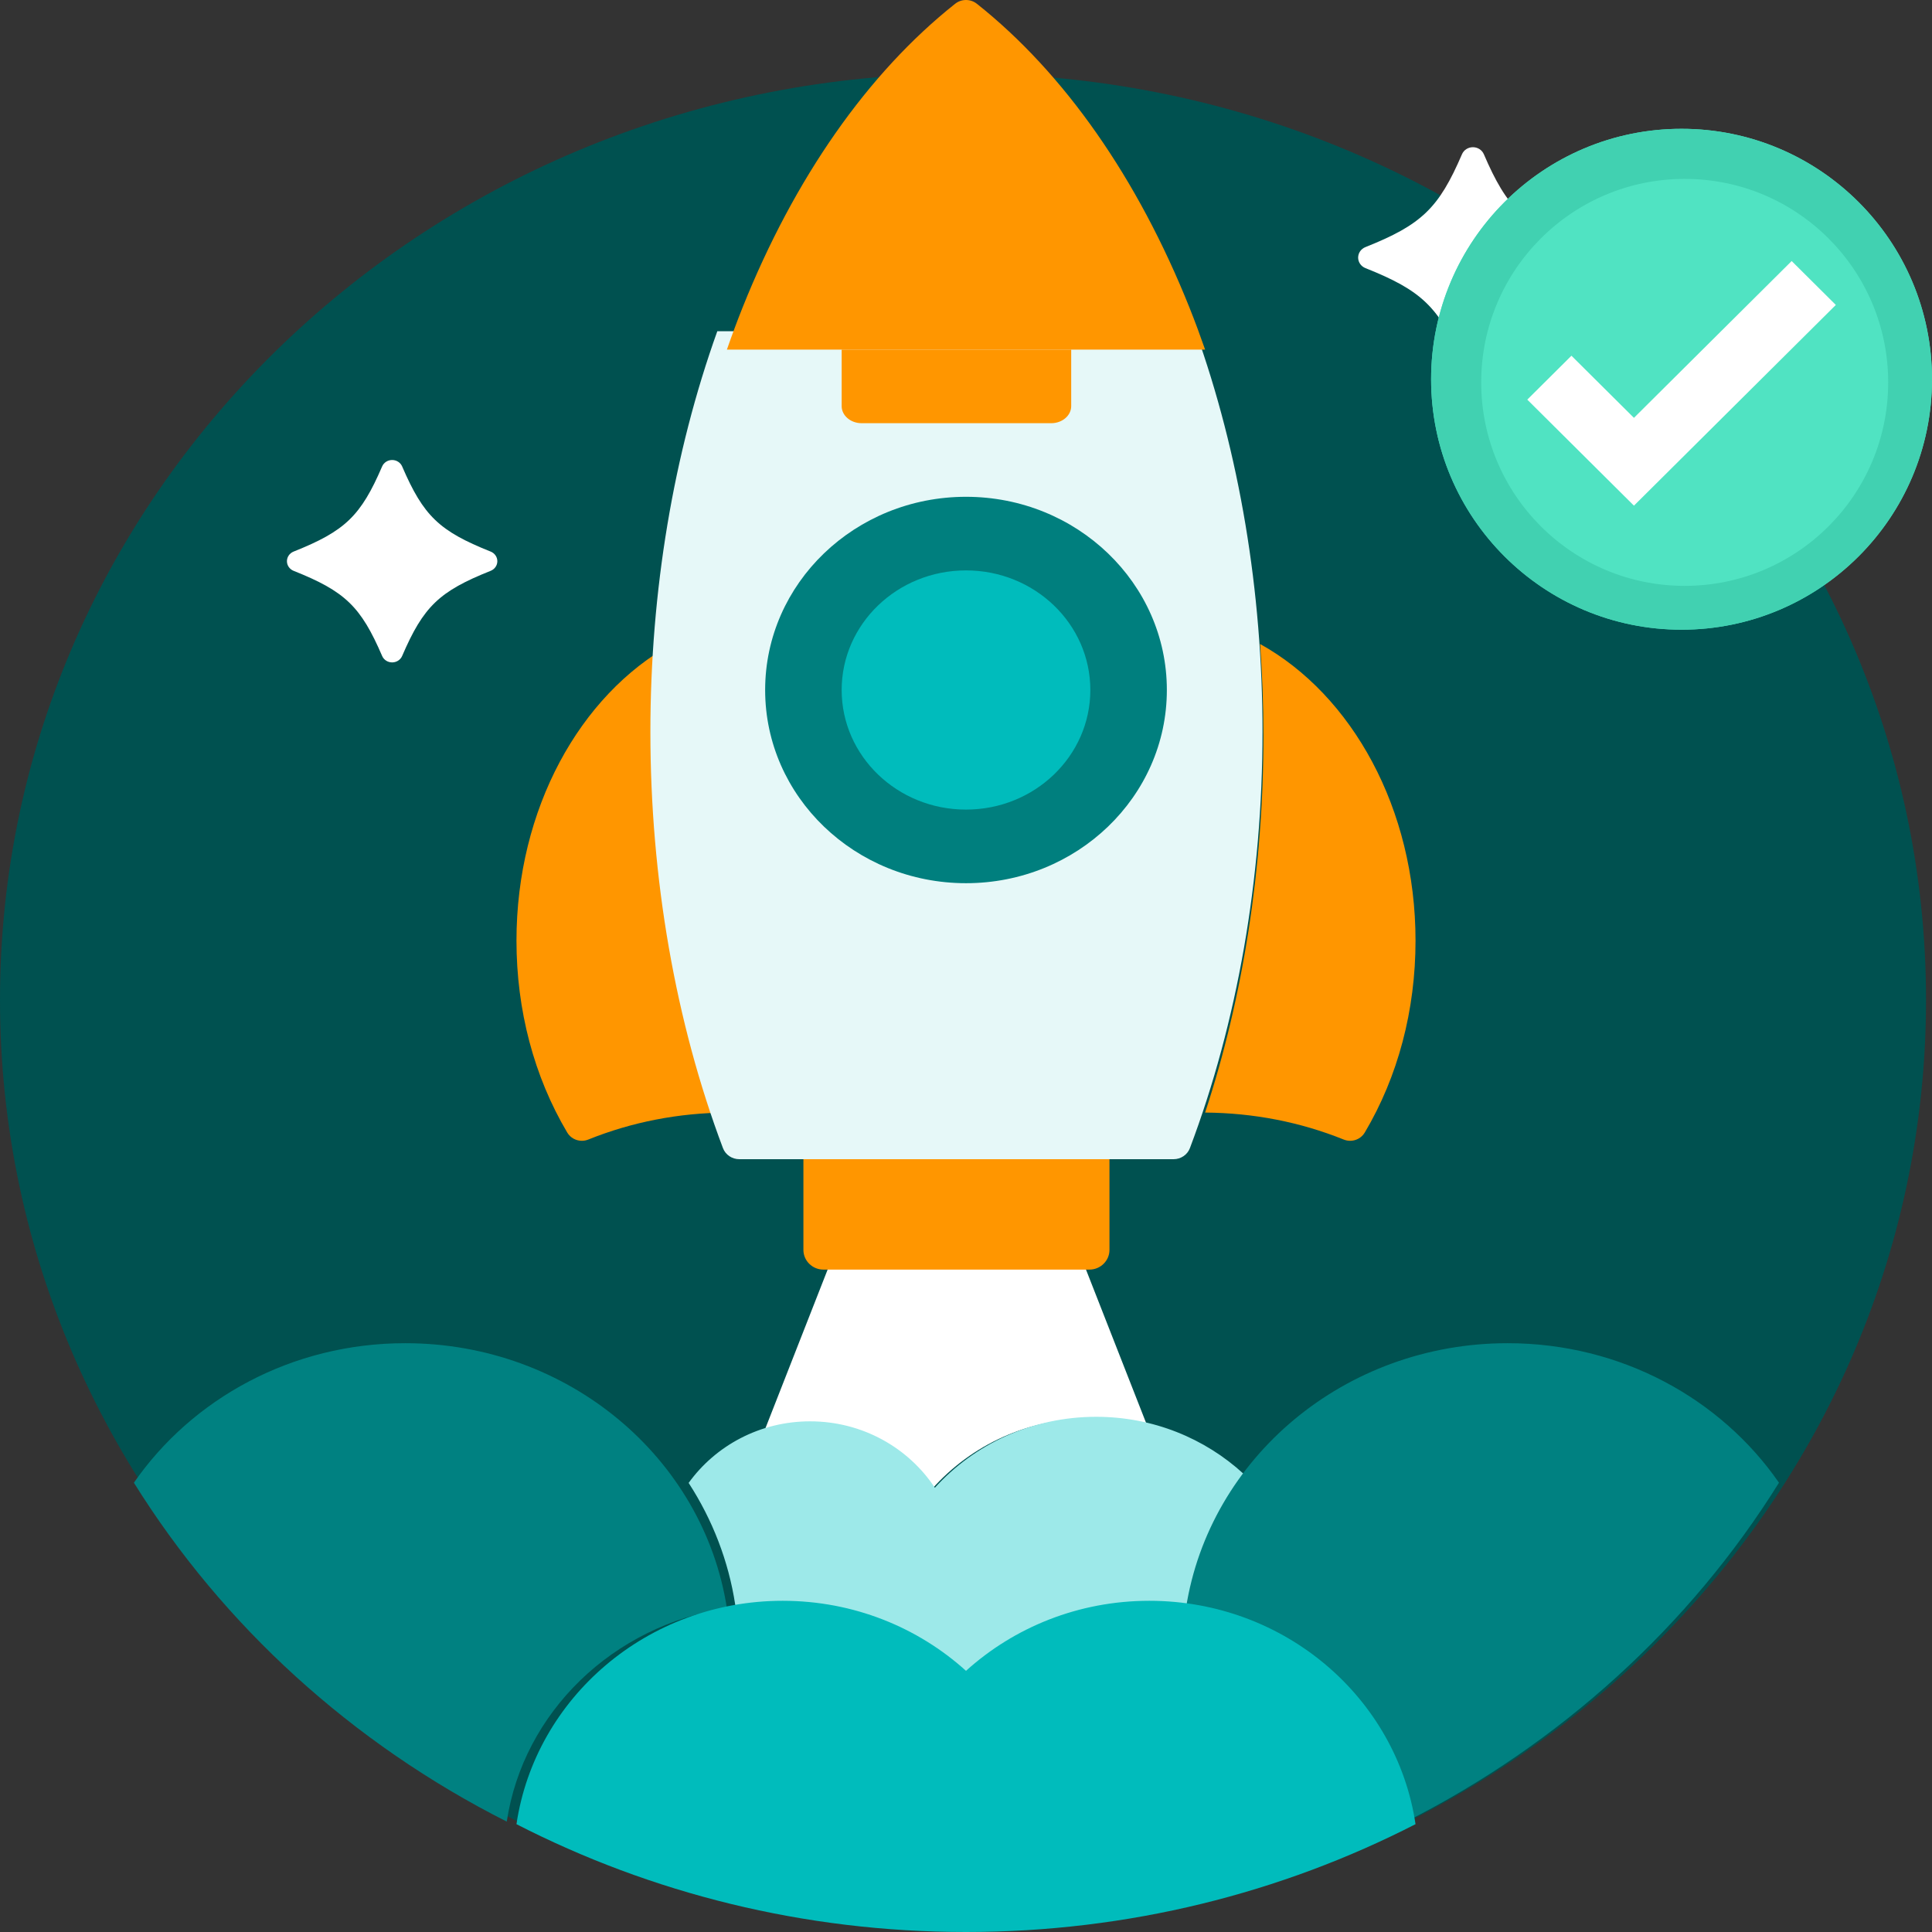<?xml version="1.0" encoding="UTF-8"?>
<svg width="135px" height="135px" viewBox="0 0 135 135" version="1.1" xmlns="http://www.w3.org/2000/svg" xmlns:xlink="http://www.w3.org/1999/xlink">
    <rect x="0" y="0" width="135" height="135" fill="#333333" stroke="none"/>
    <!-- Generator: Sketch 57.1 (83088) - https://sketch.com -->
    <title>icon/portfolio_successful_p5</title>
    <desc>Created with Sketch.</desc>
    <g id="icon/portfolio_successful_p5" stroke="none" stroke-width="1" fill="none" fill-rule="evenodd">
        <g id="icon/p5">
            <g id="Group">
                <g id="Group-3" transform="translate(0, 5.143)" fill="#005150">
                    <path d="M67.291,0 C104.455,0 134.583,28.98 134.583,64.728 C134.583,100.476 104.455,129.456 67.291,129.456 C30.127,129.456 0,100.476 0,64.728 C0,28.98 30.127,0 67.291,0" id="Fill-1"></path>
                </g>
                <path d="M56.275,99.448 C59.69,99.448 62.836,101.157 64.691,104.02 C64.736,104.09 64.813,104.136 64.897,104.142 C64.904,104.143 64.911,104.143 64.918,104.143 C64.995,104.143 65.069,104.11 65.12,104.052 C67.9,100.922 71.897,99.127 76.087,99.127 C77.514,99.127 78.893,99.335 80.198,99.717 L75.381,87.429 L58.335,87.429 L53.465,99.851 C54.357,99.59 55.3,99.448 56.275,99.448" id="Fill-4" fill="#FFFFFF"></path>
                <path d="M51.374,112.13 C51.384,112.2 51.423,112.263 51.482,112.305 C51.529,112.339 51.585,112.357 51.643,112.357 C51.657,112.357 51.671,112.356 51.686,112.354 C52.658,112.203 53.634,112.126 54.587,112.126 C59.244,112.126 63.686,113.832 67.096,116.929 C67.149,116.976 67.215,117 67.282,117 C67.349,117 67.415,116.976 67.468,116.929 C70.877,113.832 75.32,112.126 79.977,112.126 C80.929,112.126 81.906,112.203 82.878,112.354 C82.893,112.356 82.907,112.357 82.921,112.357 C82.979,112.357 83.035,112.339 83.082,112.305 C83.141,112.263 83.18,112.2 83.19,112.13 C83.694,108.828 84.969,105.701 86.881,102.972 C84.191,100.511 80.574,99 76.593,99 C72.105,99 68.08,100.918 65.324,103.957 C63.479,101.166 60.265,99.317 56.605,99.317 C53.095,99.317 49.995,101.019 48.119,103.62 C49.788,106.193 50.91,109.087 51.374,112.13" id="Fill-6" fill="#9DE9E9"></path>
                <path d="M50.792,112.371 C49.165,101.895 39.722,93.857 28.315,93.857 C20.395,93.857 13.425,97.732 9.356,103.606 C15.585,113.61 24.615,121.83 35.41,127.286 C36.565,119.64 42.833,113.58 50.792,112.371" id="Fill-7" fill="#008181"></path>
                <path d="M105.349,93.857 C93.941,93.857 84.499,101.895 82.871,112.371 C90.83,113.58 97.099,119.64 98.253,127.286 C109.048,121.83 118.078,113.61 124.307,103.606 C120.239,97.732 113.268,93.857 105.349,93.857" id="Fill-9" fill="#008181"></path>
                <path d="M80.309,111.857 C75.358,111.857 70.857,113.717 67.5,116.751 C64.143,113.716 59.642,111.857 54.691,111.857 C45.229,111.857 37.401,118.64 36.089,127.466 C45.467,132.274 56.155,135 67.5,135 C78.845,135 89.533,132.274 98.911,127.466 C97.599,118.64 89.771,111.857 80.309,111.857" id="Fill-11" fill="#00BCBC"></path>
                <path d="M46.716,51.418 C46.716,49.27 46.798,47.127 46.951,45 C40.52,48.569 36.089,56.521 36.089,65.728 C36.089,70.59 37.316,75.227 39.636,79.137 C39.854,79.504 40.248,79.714 40.658,79.714 C40.807,79.714 40.959,79.686 41.104,79.628 C44.154,78.399 47.413,77.768 50.792,77.741 C48.124,69.646 46.716,60.606 46.716,51.418" id="Fill-15" fill="#FF9600"></path>
                <path d="M88.05,45 C88.203,47.127 88.284,49.27 88.284,51.418 C88.284,60.605 86.877,69.646 84.208,77.741 C87.588,77.768 90.846,78.399 93.896,79.628 C94.041,79.686 94.193,79.714 94.342,79.714 C94.752,79.714 95.146,79.504 95.364,79.137 C97.685,75.227 98.911,70.59 98.911,65.728 C98.911,56.521 94.481,48.569 88.05,45" id="Fill-17" fill="#FF9600"></path>
                <path d="M56.139,81 L56.139,87.339 C56.139,88.096 56.767,88.714 57.535,88.714 L76.128,88.714 C76.896,88.714 77.525,88.096 77.525,87.339 L77.525,81 L56.139,81" id="Fill-18" fill="#FF9600"></path>
                <path d="M83.54,23.143 L50.123,23.143 C47.061,31.684 45.446,41.297 45.446,51.141 C45.446,61.373 47.2,71.432 50.518,80.228 C50.693,80.691 51.149,81 51.659,81 L82.004,81 C82.514,81 82.97,80.691 83.145,80.228 C86.464,71.432 88.218,61.373 88.218,51.141 C88.218,41.297 86.603,31.684 83.54,23.143" id="Fill-20" fill="#E6F8F8"></path>
                <path d="M58.812,24.429 L58.812,28.381 C58.812,29.036 59.438,29.571 60.203,29.571 L73.46,29.571 C74.225,29.571 74.851,29.036 74.851,28.381 L74.851,24.429 L58.812,24.429" id="Fill-22" fill="#FF9600"></path>
                <path d="M67.5,0 C67.231,0 66.962,0.088 66.74,0.264 C60.642,5.103 55.505,12.443 51.886,21.492 C51.501,22.455 51.139,23.436 50.792,24.429 L84.208,24.429 C83.861,23.436 83.499,22.455 83.114,21.492 C79.495,12.443 74.359,5.103 68.26,0.264 C68.039,0.088 67.77,0 67.5,0" id="Fill-24" fill="#FF9600"></path>
                <path d="M67.5,34.714 C75.251,34.714 81.535,40.758 81.535,48.214 C81.535,55.67 75.251,61.714 67.5,61.714 C59.749,61.714 53.465,55.67 53.465,48.214 C53.465,40.758 59.749,34.714 67.5,34.714" id="Fill-26" fill="#007F7E"></path>
                <path d="M67.5,39.857 C72.298,39.857 76.188,43.599 76.188,48.214 C76.188,52.83 72.298,56.571 67.5,56.571 C62.702,56.571 58.812,52.83 58.812,48.214 C58.812,43.599 62.702,39.857 67.5,39.857" id="Fill-27" fill="#00BCBC"></path>
                <path d="M27.401,46.286 C27.095,46.286 26.819,46.108 26.702,45.836 C25.212,42.376 24.113,41.32 20.516,39.887 C20.234,39.774 20.05,39.509 20.05,39.215 C20.05,38.92 20.234,38.655 20.516,38.542 C24.114,37.108 25.212,36.052 26.702,32.592 C26.819,32.32 27.095,32.143 27.401,32.143 C27.707,32.143 27.983,32.32 28.1,32.592 C29.59,36.052 30.688,37.108 34.285,38.542 C34.568,38.655 34.752,38.92 34.752,39.215 C34.752,39.509 34.568,39.775 34.285,39.887 C30.688,41.32 29.59,42.376 28.1,45.836 C27.983,46.108 27.707,46.286 27.401,46.286" id="Fill-29" fill="#FFFFFF"></path>
                <path d="M102.921,25.714 C102.587,25.714 102.286,25.521 102.158,25.224 C100.533,21.449 99.334,20.297 95.41,18.734 C95.102,18.611 94.901,18.321 94.901,18 C94.901,17.679 95.102,17.39 95.41,17.267 C99.335,15.703 100.533,14.55 102.158,10.776 C102.286,10.479 102.587,10.286 102.921,10.286 C103.255,10.286 103.556,10.479 103.684,10.776 C105.309,14.551 106.507,15.703 110.431,17.267 C110.74,17.39 110.941,17.679 110.941,18 C110.941,18.321 110.739,18.611 110.431,18.734 C106.507,20.297 105.309,21.45 103.683,25.224 C103.556,25.521 103.255,25.714 102.921,25.714" id="Fill-33" fill="#FFFFFF"></path>
            </g>
        </g>
        <g id="success_tick" transform="translate(100, 9)">
            <path d="M17.5,35 C7.855,35 0,27.187 0,17.5 C0,7.813 7.855,0 17.5,0 C27.145,0 35,7.813 35,17.5 C35,27.187 27.145,35 17.5,35 Z" id="Oval-2-Copy" fill="#50E3C2" fill-rule="nonzero"></path>
            <g id="Group" stroke-width="1" fill-rule="evenodd">
                <g id="Group-2" fill-rule="nonzero">
                    <g id="Group-4">
                        <path d="M17.5,35 C7.841,35 0,27.172 0,17.5 C0,7.828 7.841,0 17.5,0 C27.159,0 35,7.828 35,17.5 C35,27.172 27.159,35 17.5,35 Z M17.719,31.938 C25.567,31.938 31.938,25.578 31.938,17.719 C31.938,9.86 25.567,3.5 17.719,3.5 C9.87,3.5 3.5,9.86 3.5,17.719 C3.5,25.578 9.87,31.938 17.719,31.938 Z" id="Oval-2-Copy" fill="#41D1B1"></path>
                        <polygon id="Shape" fill="#FFFFFF" points="14.173 20.198 25.194 9.24 28.28 12.308 14.173 26.333 6.72 18.924 9.806 15.856"></polygon>
                    </g>
                </g>
            </g>
        </g>
    </g>
</svg>